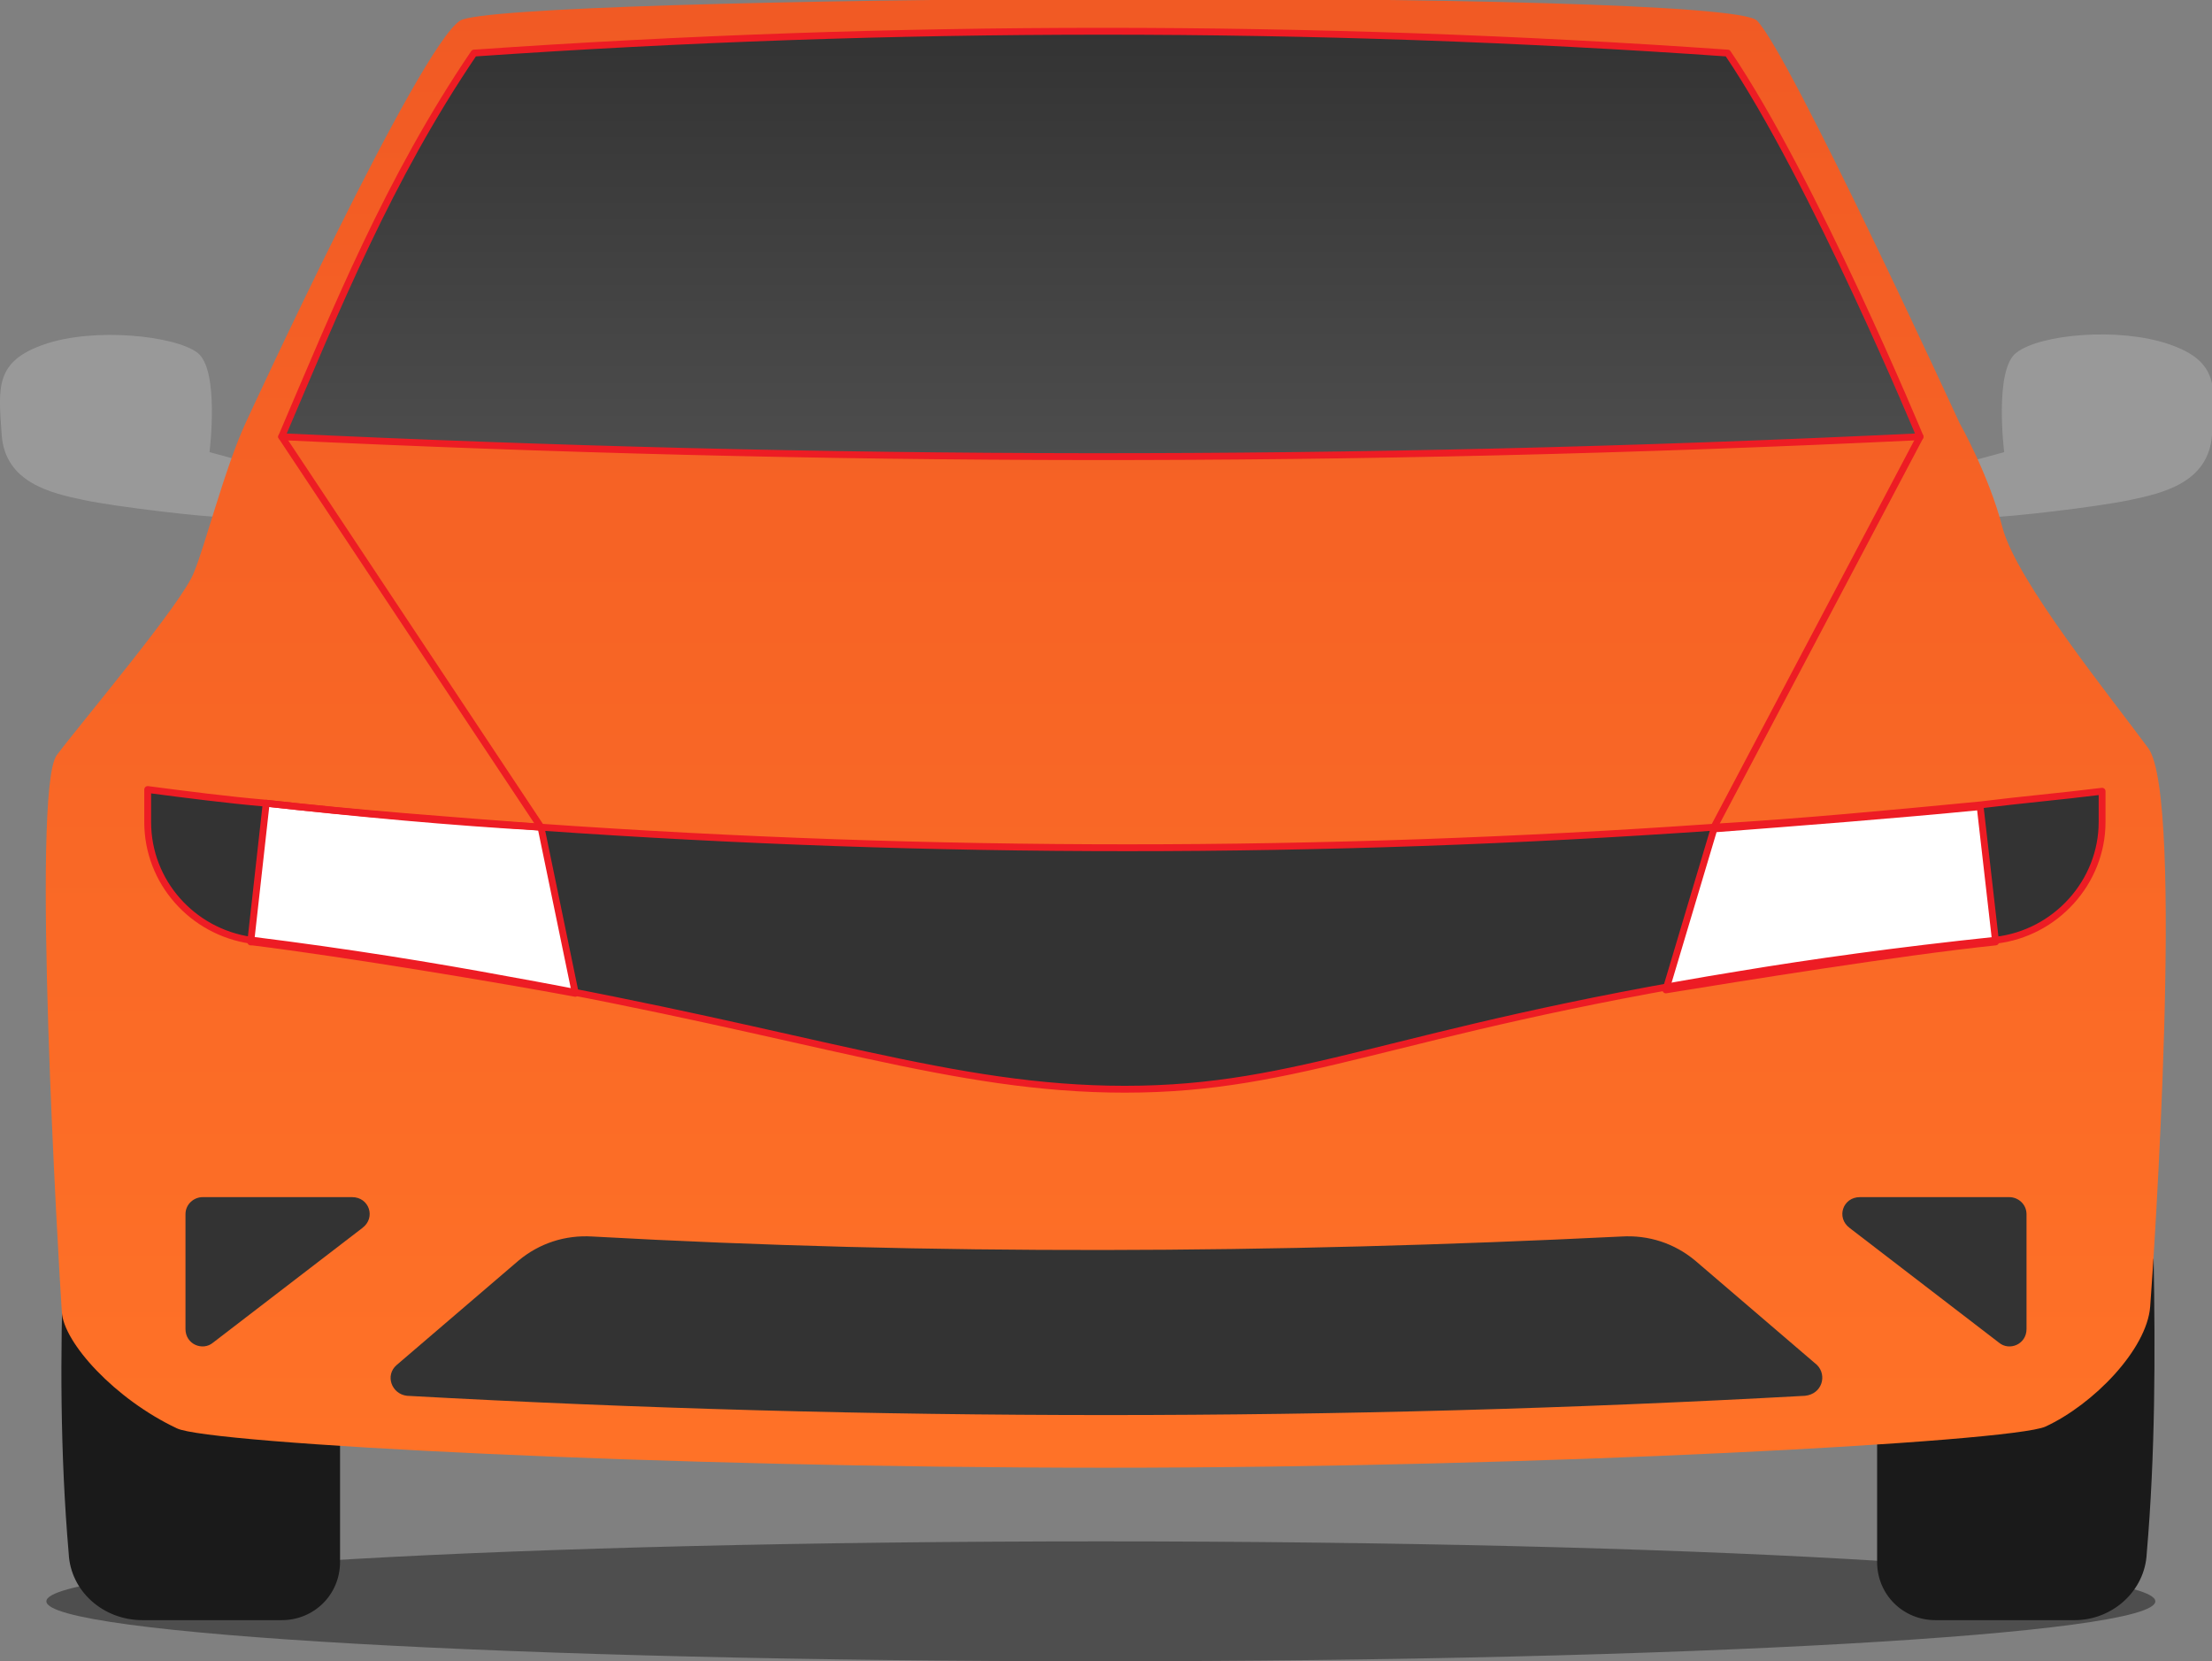 <svg width="273" height="205" viewBox="0 0 273 205" fill="none" xmlns="http://www.w3.org/2000/svg">
<rect x="0" y="0" width="273" height="205" fill="#808080" stroke="none"/>
<g clip-path="url(#clip0)">
<path opacity="0.64" d="M135.864 205C207.739 205 266.006 201.688 266.006 197.603C266.006 193.518 207.739 190.206 135.864 190.206C63.989 190.206 5.723 193.518 5.723 197.603C5.723 201.688 63.989 205 135.864 205Z" fill="#333333"/>
<path d="M242.69 57.061L247.353 55.793C247.353 55.793 246.081 45.649 248.837 43.536C251.804 41.211 261.554 40.366 267.701 42.479C273.848 44.592 273.424 47.763 273 53.68C272.576 59.597 266.853 60.866 262.826 61.711C258.799 62.556 247.989 63.824 245.446 63.824C242.902 63.824 242.69 57.061 242.69 57.061Z" fill="#999999"/>
<path d="M30.522 57.062L25.859 55.794C25.859 55.794 27.131 45.649 24.375 43.536C21.62 41.422 11.658 40.366 5.511 42.479C-0.636 44.593 -0.212 47.763 0.212 53.68C0.636 59.598 6.359 60.866 10.386 61.711C14.413 62.556 25.223 63.824 27.766 63.824C30.31 63.824 30.522 57.062 30.522 57.062Z" fill="#999999"/>
<path d="M256.044 199.928H238.875C234.848 199.928 231.669 196.758 231.669 192.742V155.335H265.794C266.006 166.959 266.006 179.428 264.946 191.685C264.734 196.335 260.707 199.928 256.044 199.928Z" fill="#1A1A1A"/>
<path d="M17.593 199.928H34.761C38.788 199.928 41.968 196.758 41.968 192.742V155.335H7.842C7.419 166.959 7.419 179.428 8.478 191.685C8.69 196.335 12.717 199.928 17.593 199.928Z" fill="#1A1A1A"/>
<path d="M30.31 52.201C30.31 52.201 51.717 5.706 56.804 2.536C61.891 -0.634 212.804 -1.48 216.831 2.536C220.859 6.551 241.842 52.201 241.842 52.201C241.842 52.201 245.446 58.541 247.141 65.093C248.837 71.644 260.494 86.015 265.158 92.355C269.609 98.696 265.793 155.969 265.369 161.252C264.946 166.536 258.375 173.299 252.44 176.046C248.201 177.948 190.125 181.118 136.5 181.118C81.603 181.118 25.647 178.16 21.831 176.257C14.201 172.665 7.842 165.69 7.63 161.886C7.206 155.546 3.815 97.639 6.994 93.201C10.174 88.974 22.679 74.18 23.951 70.587C25.223 67.629 27.766 57.696 30.31 52.201Z" fill="url(#paint0_linear)"/>
<path d="M236.967 53.891C166.174 57.273 101.739 57.061 34.761 53.891C41.543 38.041 47.902 22.19 58.5 6.551C110.429 2.958 161.935 2.958 213.228 6.551C223.826 22.19 236.967 53.891 236.967 53.891Z" fill="url(#paint1_linear)"/>
<path d="M236.967 53.891C166.174 57.273 101.739 57.061 34.761 53.891C41.543 38.041 47.902 22.19 58.5 6.551C110.429 2.958 161.935 2.958 213.228 6.551C223.826 22.19 236.967 53.891 236.967 53.891Z" stroke="#ED1C24" stroke-width="0.846" stroke-miterlimit="10" stroke-linecap="round" stroke-linejoin="round"/>
<path d="M222.766 172.242C165.326 175.412 107.674 175.412 50.234 172.242C48.326 172.03 47.478 169.706 48.962 168.437L64.011 155.546C66.554 153.432 69.734 152.376 73.125 152.587C114.881 154.912 157.272 154.7 200.087 152.587C203.478 152.376 206.658 153.432 209.201 155.546L224.25 168.437C225.522 169.706 224.886 172.03 222.766 172.242Z" fill="#333333"/>
<path d="M22.892 164V149.84C22.892 148.572 23.951 147.727 25.011 147.727H43.451C45.571 147.727 46.419 150.263 44.723 151.531L26.283 165.691C25.011 166.747 22.892 165.902 22.892 164Z" fill="#333333"/>
<path d="M250.109 164V149.84C250.109 148.572 249.05 147.727 247.99 147.727H229.55C227.43 147.727 226.582 150.263 228.278 151.531L246.718 165.691C247.99 166.747 250.109 165.902 250.109 164Z" fill="#333333"/>
<path d="M259.435 97.639V101.443C259.435 108.84 253.712 115.18 246.294 116.025L244.386 99.118C249.473 98.695 254.348 98.273 259.435 97.639Z" fill="#333333"/>
<path d="M32.853 99.329L31.158 116.237C23.951 115.18 18.441 109.051 18.441 101.654V97.639C23.104 98.273 27.979 98.695 32.853 99.329Z" fill="#333333"/>
<path d="M214.712 120.464C171.685 127.438 160.663 134.623 138.831 134.623C117.848 134.623 100.467 127.86 62.527 121.098L66.766 102.077C115.092 105.458 163.206 105.458 211.533 102.077L214.712 120.464Z" fill="#333333"/>
<path d="M236.968 53.892L211.533 102.077" stroke="#ED1C24" stroke-width="0.845" stroke-miterlimit="10" stroke-linecap="round" stroke-linejoin="round"/>
<path d="M246.293 116.236C234.212 117.505 214.712 120.675 205.598 122.154L211.533 102.288C222.554 101.443 233.576 100.597 244.386 99.541L246.293 116.236Z" fill="white" stroke="#ED1C24" stroke-width="0.845" stroke-miterlimit="10" stroke-linecap="round" stroke-linejoin="round"/>
<path d="M34.761 53.892L66.766 102.077" stroke="#ED1C24" stroke-width="0.845" stroke-miterlimit="10" stroke-linecap="round" stroke-linejoin="round"/>
<path d="M66.766 102.077L71.005 122.577C61.891 120.886 43.027 117.716 31.158 116.237C31.158 116.237 31.158 116.237 30.946 116.237L32.853 99.118C44.299 100.386 55.533 101.443 66.766 102.077Z" fill="white" stroke="#ED1C24" stroke-width="0.845" stroke-miterlimit="10" stroke-linecap="round" stroke-linejoin="round"/>
<path d="M244.386 99.329C233.364 100.386 222.343 101.443 211.533 102.077C163.207 105.458 115.093 105.458 66.766 102.077C55.533 101.231 44.087 100.386 32.853 99.118C27.978 98.695 23.103 98.061 18.228 97.427V101.443C18.228 108.84 23.739 114.969 30.946 116.025C30.946 116.025 30.946 116.025 31.158 116.025C43.027 117.505 53.413 119.195 62.527 120.886C100.256 127.649 117.636 134.412 138.832 134.412C160.663 134.412 171.685 127.226 214.712 120.252C223.614 118.773 234.212 117.293 246.294 116.025C253.712 115.18 259.435 108.84 259.435 101.443V97.639C254.348 98.273 249.473 98.695 244.386 99.329Z" stroke="#ED1C24" stroke-width="0.845" stroke-miterlimit="10" stroke-linecap="round" stroke-linejoin="round"/>
</g>
<defs>
<linearGradient id="paint0_linear" x1="136.517" y1="181.422" x2="136.517" y2="-0" gradientUnits="userSpaceOnUse">
<stop stop-color="#FF7227"/>
<stop offset="1" stop-color="#F15A24"/>
</linearGradient>
<linearGradient id="paint1_linear" x1="135.95" y1="56.374" x2="135.95" y2="3.808" gradientUnits="userSpaceOnUse">
<stop stop-color="#4D4D4D"/>
<stop offset="1" stop-color="#333333"/>
</linearGradient>
<clipPath id="clip0">
<rect width="273" height="205" fill="white"/>
</clipPath>
</defs>
</svg>
